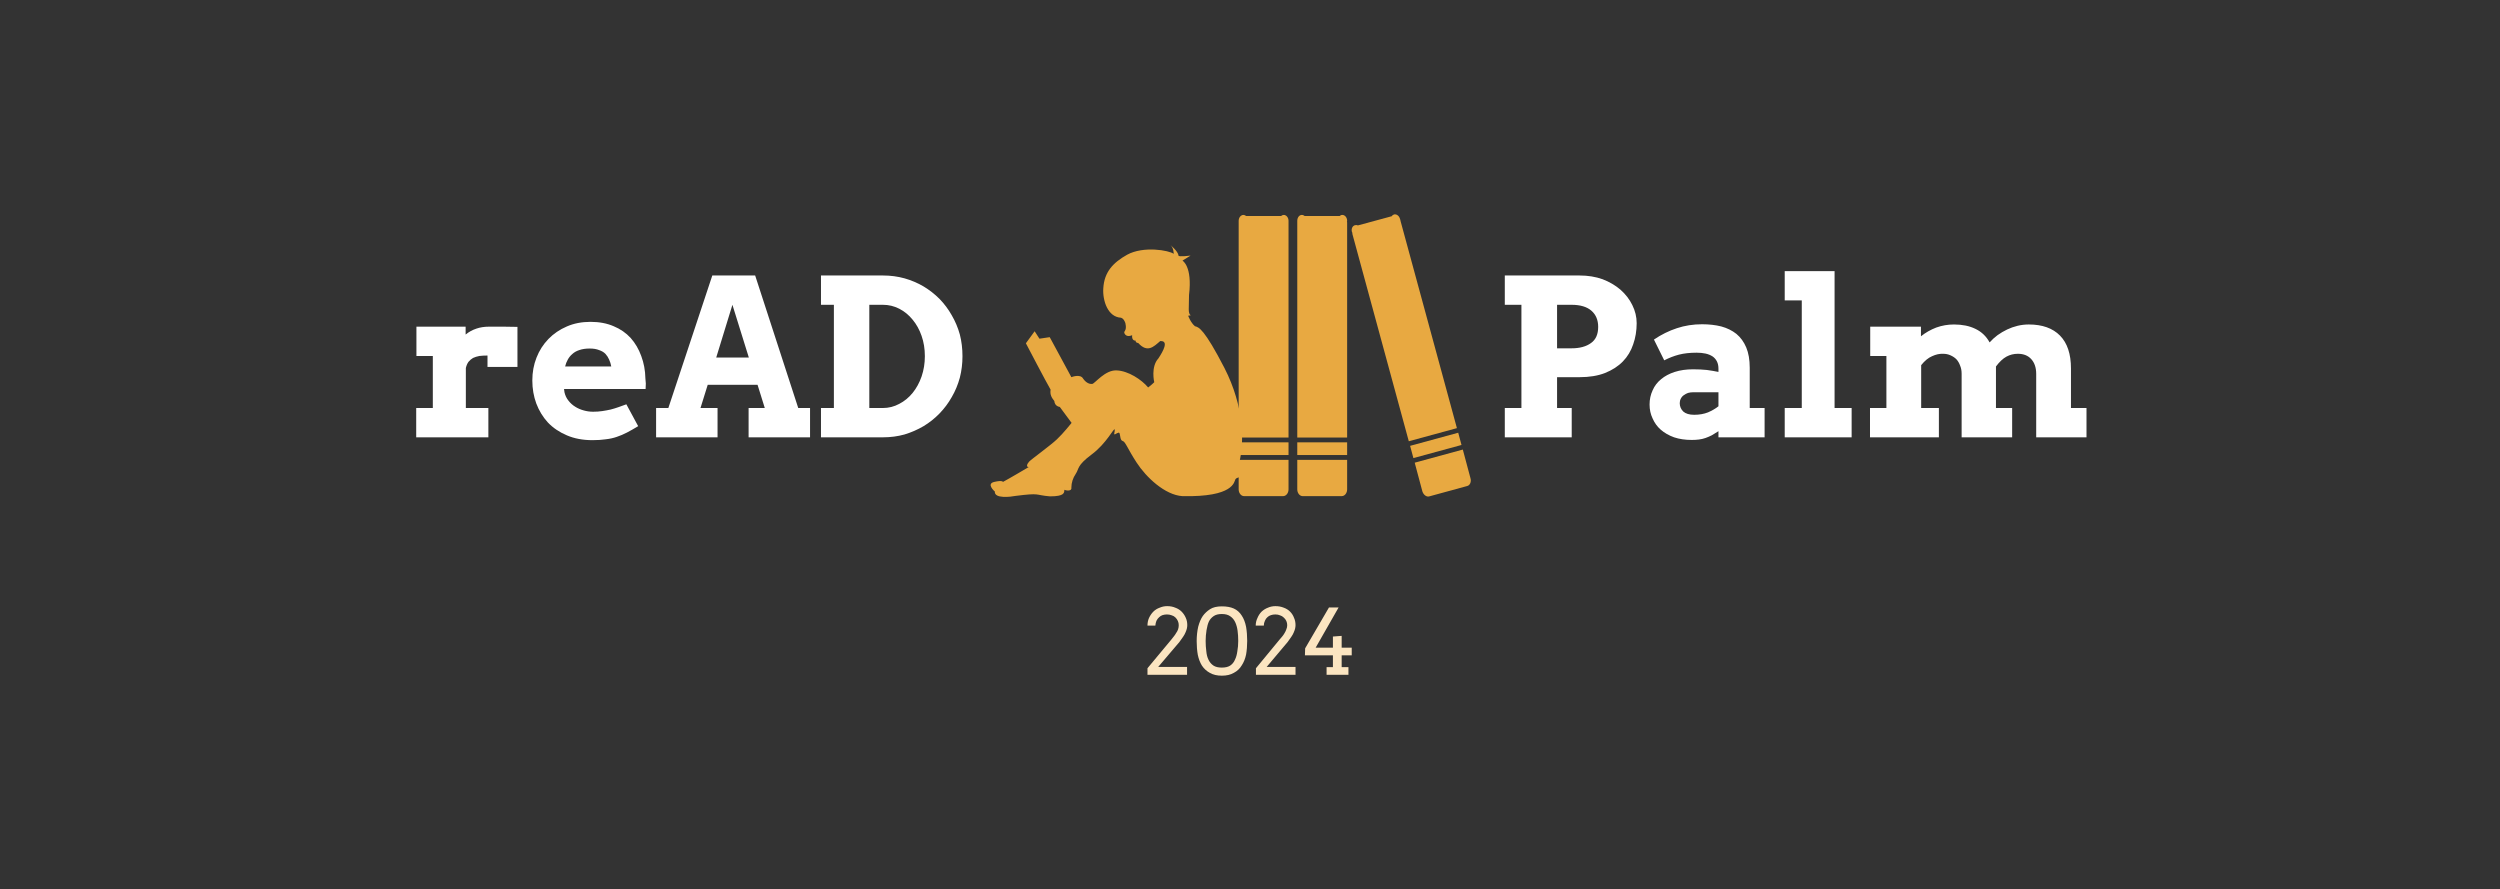 <svg xmlns="http://www.w3.org/2000/svg" version="1.1" xmlns:xlink="http://www.w3.org/1999/xlink" xmlns:svgjs="http://svgjs.dev/svgjs" viewBox="0 0 8.677 3.086"><rect x="0" y="0" width="8.677" height="3.086" fill="#333333" stroke="none"/><g transform="matrix(0.759,0,0,0.759,1.418,0.941)"><g clip-path="url(#SvgjsClipPath18094)"><g clip-path="url(#ae9c039cb-9ff3-4f06-8450-417e0089f96309db0e1d-0c1a-4611-b057-490974e5f4f2)"><path d=" M 3.194 0.167 C 3.18 0.14 3.175 0.105 3.177 0.079 C 3.181 0.004 3.222 -0.039 3.286 -0.075 C 3.361 -0.116 3.478 -0.095 3.499 -0.079 C 3.499 -0.079 3.499 -0.107 3.484 -0.119 C 3.484 -0.119 3.519 -0.091 3.521 -0.071 C 3.521 -0.064 3.576 -0.071 3.576 -0.071 L 3.539 -0.048 C 3.539 -0.048 3.585 -0.023 3.569 0.109 C 3.569 0.167 3.563 0.194 3.577 0.202 L 3.565 0.204 C 3.565 0.204 3.576 0.235 3.596 0.252 C 3.614 0.256 3.639 0.265 3.731 0.443 C 3.822 0.621 3.821 0.781 3.8 0.87 C 3.796 0.891 3.803 0.919 3.808 0.932 C 3.809 0.945 3.788 0.941 3.781 0.952 C 3.775 0.963 3.775 1.034 3.539 1.029 C 3.459 1.024 3.373 0.943 3.329 0.875 C 3.288 0.812 3.278 0.78 3.266 0.777 C 3.254 0.774 3.255 0.753 3.252 0.744 C 3.25 0.735 3.244 0.739 3.233 0.745 C 3.221 0.752 3.231 0.735 3.229 0.724 C 3.226 0.715 3.191 0.789 3.123 0.839 C 3.055 0.89 3.067 0.903 3.051 0.927 C 3.038 0.946 3.031 0.968 3.031 0.99 C 3.034 1.006 3.011 1.005 2.999 1 C 2.998 1.013 3.001 1.03 2.933 1.03 C 2.861 1.024 2.893 1.013 2.775 1.028 C 2.755 1.032 2.678 1.042 2.681 1.008 C 2.681 1.008 2.64 0.973 2.678 0.964 C 2.717 0.955 2.718 0.964 2.718 0.964 C 2.743 0.951 2.836 0.896 2.836 0.896 C 2.823 0.896 2.828 0.882 2.838 0.871 C 2.847 0.861 2.937 0.796 2.965 0.769 C 2.993 0.743 3.032 0.694 3.032 0.694 L 2.978 0.621 C 2.978 0.621 2.955 0.619 2.953 0.594 C 2.942 0.58 2.932 0.566 2.936 0.542 C 2.916 0.508 2.823 0.33 2.823 0.33 L 2.863 0.275 L 2.885 0.309 L 2.932 0.302 L 3.031 0.485 C 3.031 0.485 3.072 0.468 3.085 0.492 C 3.099 0.512 3.115 0.517 3.126 0.516 C 3.138 0.515 3.185 0.451 3.238 0.454 C 3.291 0.456 3.352 0.496 3.382 0.532 C 3.397 0.521 3.41 0.508 3.41 0.508 C 3.41 0.508 3.393 0.438 3.429 0.399 C 3.451 0.366 3.478 0.317 3.437 0.32 C 3.407 0.346 3.379 0.375 3.337 0.329 C 3.326 0.328 3.324 0.321 3.325 0.318 C 3.315 0.318 3.307 0.312 3.309 0.293 C 3.302 0.296 3.284 0.302 3.275 0.287 C 3.266 0.272 3.287 0.278 3.278 0.238 C 3.27 0.214 3.257 0.213 3.257 0.213 C 3.227 0.211 3.207 0.192 3.194 0.167" fill="#e8a941" transform="matrix(1,0,0,1,0,0)" fill-rule="nonzero"></path></g><g clip-path="url(#ae9c039cb-9ff3-4f06-8450-417e0089f96309db0e1d-0c1a-4611-b057-490974e5f4f2)"><path d=" M 3.796 0.761 L 4.024 0.761 L 4.024 -0.221 C 4.024 -0.223 4.024 -0.224 4.024 -0.226 C 4.024 -0.227 4.024 -0.229 4.024 -0.23 C 4.024 -0.245 4.014 -0.257 4.002 -0.257 C 3.998 -0.257 3.993 -0.255 3.99 -0.252 L 3.83 -0.252 C 3.827 -0.255 3.822 -0.257 3.818 -0.257 C 3.806 -0.257 3.796 -0.245 3.796 -0.23 C 3.796 -0.229 3.796 -0.227 3.796 -0.226 C 3.796 -0.224 3.796 -0.223 3.796 -0.221 Z" fill="#e8a941" transform="matrix(1,0,0,1,0,0)" fill-rule="nonzero"></path></g><g clip-path="url(#SvgjsClipPath1809209db0e1d-0c1a-4611-b057-490974e5f4f2)"><path d=" M 4.024 0.783 L 3.796 0.783 L 3.796 0.841 L 4.024 0.841 Z" fill="#e8a941" transform="matrix(1,0,0,1,0,0)" fill-rule="nonzero"></path></g><g clip-path="url(#be9c039cb-9ff3-4f06-8450-417e0089f96309db0e1d-0c1a-4611-b057-490974e5f4f2)"><path d=" M 3.796 0.863 L 3.796 0.998 C 3.796 1.015 3.807 1.029 3.821 1.029 L 3.999 1.029 C 4.013 1.029 4.024 1.015 4.024 0.998 L 4.024 0.863 Z" fill="#e8a941" transform="matrix(1,0,0,1,0,0)" fill-rule="nonzero"></path></g><g clip-path="url(#be9c039cb-9ff3-4f06-8450-417e0089f96309db0e1d-0c1a-4611-b057-490974e5f4f2)"><path d=" M 4.064 0.761 L 4.292 0.761 L 4.292 -0.221 C 4.292 -0.223 4.292 -0.224 4.291 -0.226 C 4.292 -0.227 4.292 -0.229 4.292 -0.23 C 4.292 -0.245 4.282 -0.257 4.27 -0.257 C 4.265 -0.257 4.261 -0.255 4.258 -0.252 L 4.098 -0.252 C 4.094 -0.255 4.09 -0.257 4.085 -0.257 C 4.073 -0.257 4.064 -0.245 4.064 -0.23 C 4.064 -0.229 4.064 -0.227 4.064 -0.226 C 4.064 -0.224 4.064 -0.223 4.064 -0.221 Z" fill="#e8a941" transform="matrix(1,0,0,1,0,0)" fill-rule="nonzero"></path></g><g clip-path="url(#SvgjsClipPath1809209db0e1d-0c1a-4611-b057-490974e5f4f2)"><path d=" M 4.292 0.783 L 4.064 0.783 L 4.064 0.841 L 4.292 0.841 Z" fill="#e8a941" transform="matrix(1,0,0,1,0,0)" fill-rule="nonzero"></path></g><g clip-path="url(#ce9c039cb-9ff3-4f06-8450-417e0089f96309db0e1d-0c1a-4611-b057-490974e5f4f2)"><path d=" M 4.064 0.863 L 4.064 0.998 C 4.064 1.015 4.075 1.029 4.089 1.029 L 4.267 1.029 C 4.281 1.029 4.292 1.015 4.292 0.998 L 4.292 0.863 Z" fill="#e8a941" transform="matrix(1,0,0,1,0,0)" fill-rule="nonzero"></path></g><g clip-path="url(#ce9c039cb-9ff3-4f06-8450-417e0089f96309db0e1d-0c1a-4611-b057-490974e5f4f2)"><path d=" M 4.574 0.778 L 4.794 0.718 L 4.536 -0.23 C 4.536 -0.231 4.536 -0.233 4.535 -0.234 C 4.535 -0.236 4.535 -0.237 4.534 -0.238 C 4.53 -0.253 4.518 -0.262 4.506 -0.259 C 4.502 -0.257 4.498 -0.255 4.496 -0.251 L 4.341 -0.209 C 4.337 -0.211 4.332 -0.211 4.328 -0.21 C 4.316 -0.207 4.31 -0.193 4.314 -0.179 C 4.315 -0.177 4.315 -0.176 4.316 -0.175 C 4.316 -0.173 4.316 -0.172 4.316 -0.17 Z" fill="#e8a941" transform="matrix(1,0,0,1,0,0)" fill-rule="nonzero"></path></g><g clip-path="url(#SvgjsClipPath1809209db0e1d-0c1a-4611-b057-490974e5f4f2)"><path d=" M 4.815 0.795 L 4.8 0.739 L 4.58 0.799 L 4.595 0.855 Z" fill="#e8a941" transform="matrix(1,0,0,1,0,0)" fill-rule="nonzero"></path></g><g clip-path="url(#de9c039cb-9ff3-4f06-8450-417e0089f96309db0e1d-0c1a-4611-b057-490974e5f4f2)"><path d=" M 4.601 0.876 L 4.636 1.007 C 4.641 1.023 4.655 1.034 4.668 1.03 L 4.84 0.983 C 4.854 0.98 4.861 0.963 4.856 0.947 L 4.821 0.816 Z" fill="#e8a941" transform="matrix(1,0,0,1,0,0)" fill-rule="nonzero"></path></g></g><g><path d=" M 0.498 0.438 L 0.361 0.438 L 0.361 0.386 Q 0.341 0.386 0.324 0.388 Q 0.308 0.391 0.295 0.397 Q 0.283 0.404 0.274 0.415 Q 0.266 0.426 0.262 0.443 L 0.262 0.626 L 0.365 0.626 L 0.365 0.76 L 0.035 0.76 L 0.035 0.626 L 0.111 0.626 L 0.111 0.388 L 0.036 0.388 L 0.036 0.254 L 0.261 0.254 L 0.261 0.29 Q 0.283 0.272 0.31 0.263 Q 0.336 0.254 0.368 0.254 Q 0.4 0.254 0.435 0.254 Q 0.469 0.255 0.498 0.255 L 0.498 0.438 M 0.711 0.539 L 0.713 0.554 Q 0.718 0.576 0.731 0.592 Q 0.744 0.609 0.762 0.62 Q 0.779 0.631 0.801 0.637 Q 0.822 0.643 0.844 0.643 Q 0.866 0.643 0.886 0.64 Q 0.906 0.637 0.924 0.633 Q 0.943 0.628 0.96 0.622 Q 0.978 0.616 0.996 0.609 L 1.05 0.709 Q 1.022 0.726 0.999 0.738 Q 0.976 0.75 0.952 0.758 Q 0.929 0.766 0.902 0.769 Q 0.876 0.773 0.841 0.773 Q 0.775 0.773 0.724 0.751 Q 0.672 0.729 0.637 0.692 Q 0.603 0.655 0.584 0.605 Q 0.566 0.556 0.566 0.5 Q 0.566 0.444 0.585 0.396 Q 0.604 0.347 0.64 0.31 Q 0.675 0.274 0.724 0.253 Q 0.772 0.232 0.832 0.232 Q 0.892 0.232 0.938 0.252 Q 0.984 0.271 1.016 0.306 Q 1.047 0.341 1.064 0.388 Q 1.082 0.436 1.083 0.49 Q 1.084 0.502 1.085 0.514 Q 1.085 0.526 1.084 0.539 L 0.711 0.539 M 0.828 0.354 Q 0.801 0.354 0.781 0.361 Q 0.762 0.367 0.749 0.379 Q 0.736 0.39 0.728 0.405 Q 0.72 0.419 0.716 0.436 L 0.927 0.436 Q 0.924 0.419 0.917 0.404 Q 0.911 0.39 0.9 0.378 Q 0.889 0.367 0.871 0.361 Q 0.854 0.354 0.828 0.354 M 1.555 0.626 L 1.629 0.626 L 1.596 0.52 L 1.368 0.52 L 1.335 0.626 L 1.413 0.626 L 1.413 0.76 L 1.132 0.76 L 1.132 0.626 L 1.188 0.626 L 1.389 0.02 L 1.585 0.02 L 1.782 0.626 L 1.836 0.626 L 1.836 0.76 L 1.555 0.76 L 1.555 0.626 M 1.407 0.395 L 1.556 0.395 L 1.481 0.154 L 1.407 0.395 M 1.886 0.02 L 2.17 0.02 Q 2.221 0.02 2.268 0.033 Q 2.314 0.046 2.355 0.07 Q 2.395 0.094 2.428 0.127 Q 2.461 0.161 2.484 0.202 Q 2.508 0.243 2.521 0.29 Q 2.533 0.337 2.533 0.389 Q 2.533 0.44 2.521 0.487 Q 2.508 0.535 2.484 0.576 Q 2.461 0.617 2.428 0.651 Q 2.395 0.685 2.355 0.709 Q 2.314 0.733 2.268 0.747 Q 2.221 0.76 2.17 0.76 L 1.886 0.76 L 1.886 0.626 L 1.945 0.626 L 1.945 0.154 L 1.886 0.154 L 1.886 0.02 M 2.107 0.154 L 2.107 0.626 L 2.169 0.626 Q 2.209 0.626 2.244 0.607 Q 2.279 0.589 2.305 0.557 Q 2.331 0.525 2.346 0.482 Q 2.361 0.438 2.361 0.389 Q 2.361 0.339 2.346 0.296 Q 2.331 0.253 2.305 0.222 Q 2.279 0.19 2.244 0.172 Q 2.209 0.154 2.169 0.154 L 2.107 0.154" fill="#ffffff" fill-rule="nonzero"></path></g><g><path d=" M 5.013 0.02 L 5.355 0.02 Q 5.412 0.02 5.46 0.037 Q 5.507 0.055 5.542 0.085 Q 5.577 0.116 5.596 0.155 Q 5.616 0.195 5.616 0.238 Q 5.616 0.29 5.6 0.335 Q 5.585 0.38 5.553 0.413 Q 5.521 0.446 5.471 0.466 Q 5.422 0.485 5.355 0.485 L 5.252 0.485 L 5.252 0.626 L 5.319 0.626 L 5.319 0.76 L 5.013 0.76 L 5.013 0.626 L 5.089 0.626 L 5.089 0.154 L 5.013 0.154 L 5.013 0.02 M 5.252 0.154 L 5.252 0.353 L 5.318 0.353 Q 5.374 0.353 5.407 0.329 Q 5.44 0.306 5.44 0.255 Q 5.44 0.208 5.409 0.181 Q 5.378 0.154 5.318 0.154 L 5.252 0.154 M 5.99 0.732 Q 5.973 0.743 5.959 0.751 Q 5.945 0.758 5.931 0.763 Q 5.917 0.768 5.901 0.77 Q 5.886 0.772 5.868 0.772 Q 5.823 0.772 5.787 0.76 Q 5.751 0.747 5.726 0.725 Q 5.702 0.704 5.689 0.674 Q 5.675 0.645 5.675 0.61 Q 5.675 0.575 5.689 0.545 Q 5.702 0.515 5.728 0.494 Q 5.753 0.473 5.79 0.461 Q 5.827 0.449 5.874 0.449 Q 5.909 0.449 5.937 0.452 Q 5.966 0.456 5.99 0.461 L 5.99 0.446 Q 5.99 0.427 5.983 0.413 Q 5.976 0.399 5.963 0.39 Q 5.949 0.381 5.931 0.377 Q 5.912 0.373 5.89 0.373 Q 5.844 0.373 5.809 0.382 Q 5.775 0.391 5.742 0.408 L 5.695 0.313 Q 5.745 0.279 5.8 0.261 Q 5.854 0.243 5.915 0.243 Q 5.963 0.243 6.003 0.253 Q 6.043 0.264 6.072 0.287 Q 6.101 0.311 6.117 0.349 Q 6.133 0.387 6.133 0.442 L 6.133 0.626 L 6.201 0.626 L 6.201 0.76 L 5.99 0.76 L 5.99 0.732 M 5.879 0.657 Q 5.914 0.657 5.942 0.646 Q 5.97 0.634 5.99 0.618 L 5.99 0.554 L 5.873 0.554 Q 5.862 0.554 5.851 0.557 Q 5.84 0.561 5.832 0.567 Q 5.823 0.573 5.818 0.583 Q 5.813 0.592 5.813 0.604 Q 5.813 0.626 5.829 0.642 Q 5.846 0.657 5.879 0.657 M 6.293 0 L 6.521 0 L 6.521 0.626 L 6.599 0.626 L 6.599 0.76 L 6.293 0.76 L 6.293 0.626 L 6.371 0.626 L 6.371 0.134 L 6.293 0.134 L 6.293 0 M 6.684 0.254 L 6.916 0.254 L 6.916 0.298 Q 6.947 0.273 6.986 0.258 Q 7.025 0.244 7.067 0.244 Q 7.124 0.244 7.165 0.264 Q 7.207 0.284 7.23 0.326 Q 7.246 0.308 7.266 0.293 Q 7.287 0.278 7.31 0.267 Q 7.333 0.256 7.358 0.25 Q 7.383 0.244 7.409 0.244 Q 7.502 0.244 7.552 0.295 Q 7.602 0.346 7.602 0.445 L 7.602 0.626 L 7.673 0.626 L 7.673 0.76 L 7.443 0.76 L 7.443 0.47 Q 7.443 0.427 7.42 0.402 Q 7.398 0.378 7.359 0.378 Q 7.331 0.378 7.307 0.391 Q 7.283 0.404 7.259 0.436 Q 7.259 0.441 7.259 0.447 Q 7.259 0.452 7.259 0.458 L 7.259 0.626 L 7.333 0.626 L 7.333 0.76 L 7.102 0.76 L 7.102 0.469 Q 7.102 0.448 7.095 0.432 Q 7.089 0.415 7.078 0.403 Q 7.067 0.392 7.051 0.385 Q 7.036 0.378 7.017 0.378 Q 6.993 0.377 6.967 0.389 Q 6.941 0.4 6.917 0.43 L 6.917 0.626 L 6.998 0.626 L 6.998 0.76 L 6.683 0.76 L 6.683 0.626 L 6.758 0.626 L 6.758 0.388 L 6.684 0.388 L 6.684 0.254" fill="#ffffff" fill-rule="nonzero"></path></g><g><path d=" M 3.379 1.816 L 3.488 1.685 Q 3.493 1.679 3.499 1.671 Q 3.505 1.664 3.51 1.655 Q 3.516 1.647 3.519 1.638 Q 3.522 1.629 3.522 1.619 Q 3.522 1.609 3.518 1.6 Q 3.514 1.591 3.507 1.584 Q 3.5 1.577 3.49 1.574 Q 3.48 1.57 3.468 1.57 Q 3.458 1.57 3.448 1.573 Q 3.439 1.576 3.432 1.583 Q 3.425 1.589 3.42 1.599 Q 3.416 1.609 3.415 1.621 L 3.379 1.621 Q 3.379 1.602 3.386 1.586 Q 3.394 1.569 3.406 1.557 Q 3.418 1.545 3.435 1.539 Q 3.451 1.532 3.469 1.532 Q 3.49 1.532 3.506 1.539 Q 3.523 1.545 3.535 1.557 Q 3.547 1.569 3.554 1.585 Q 3.561 1.6 3.561 1.619 Q 3.561 1.626 3.559 1.635 Q 3.557 1.643 3.553 1.652 Q 3.549 1.662 3.542 1.672 Q 3.535 1.683 3.525 1.696 L 3.428 1.81 L 3.56 1.81 L 3.56 1.846 L 3.379 1.846 L 3.379 1.816 M 3.719 1.85 Q 3.686 1.85 3.664 1.837 Q 3.642 1.825 3.628 1.804 Q 3.615 1.783 3.609 1.754 Q 3.604 1.725 3.604 1.692 Q 3.604 1.657 3.611 1.626 Q 3.619 1.596 3.632 1.577 Q 3.645 1.559 3.665 1.546 Q 3.685 1.533 3.719 1.533 Q 3.752 1.533 3.774 1.543 Q 3.796 1.553 3.81 1.575 Q 3.824 1.596 3.83 1.627 Q 3.835 1.657 3.835 1.691 Q 3.835 1.724 3.83 1.753 Q 3.824 1.782 3.81 1.803 Q 3.797 1.825 3.774 1.837 Q 3.752 1.85 3.719 1.85 M 3.719 1.813 Q 3.743 1.813 3.757 1.804 Q 3.772 1.794 3.779 1.777 Q 3.787 1.761 3.79 1.738 Q 3.794 1.716 3.794 1.691 Q 3.794 1.667 3.791 1.644 Q 3.788 1.622 3.78 1.605 Q 3.772 1.588 3.757 1.578 Q 3.743 1.568 3.719 1.568 Q 3.695 1.568 3.681 1.578 Q 3.667 1.588 3.66 1.602 Q 3.653 1.617 3.649 1.642 Q 3.645 1.667 3.645 1.691 Q 3.645 1.716 3.648 1.738 Q 3.65 1.761 3.658 1.777 Q 3.666 1.794 3.681 1.804 Q 3.695 1.813 3.719 1.813 M 3.875 1.816 L 3.983 1.685 Q 3.989 1.679 3.995 1.671 Q 4.001 1.664 4.006 1.655 Q 4.011 1.647 4.014 1.638 Q 4.018 1.629 4.018 1.619 Q 4.018 1.609 4.014 1.6 Q 4.01 1.591 4.002 1.584 Q 3.995 1.577 3.985 1.574 Q 3.976 1.57 3.964 1.57 Q 3.953 1.57 3.944 1.573 Q 3.934 1.576 3.927 1.583 Q 3.92 1.589 3.916 1.599 Q 3.911 1.609 3.911 1.621 L 3.874 1.621 Q 3.874 1.602 3.882 1.586 Q 3.889 1.569 3.901 1.557 Q 3.914 1.545 3.93 1.539 Q 3.946 1.532 3.964 1.532 Q 3.985 1.532 4.002 1.539 Q 4.019 1.545 4.031 1.557 Q 4.043 1.569 4.049 1.585 Q 4.056 1.6 4.056 1.619 Q 4.056 1.626 4.054 1.635 Q 4.052 1.643 4.048 1.652 Q 4.044 1.662 4.037 1.672 Q 4.03 1.683 4.02 1.696 L 3.924 1.81 L 4.056 1.81 L 4.056 1.846 L 3.875 1.846 L 3.875 1.816 M 4.1 1.725 L 4.209 1.538 L 4.253 1.538 L 4.148 1.722 L 4.227 1.722 L 4.227 1.671 L 4.267 1.668 L 4.267 1.722 L 4.313 1.722 L 4.313 1.757 L 4.267 1.757 L 4.267 1.811 L 4.298 1.811 L 4.298 1.846 L 4.198 1.846 L 4.198 1.811 L 4.227 1.811 L 4.227 1.757 L 4.099 1.757 L 4.1 1.725" fill="#fbe5c1" fill-rule="nonzero"></path></g></g><defs><clipPath id="SvgjsClipPath18094"><path d=" M 2.662 -0.259 h 2.196 v 1.292 h -2.196 Z"></path></clipPath><clipPath id="ae9c039cb-9ff3-4f06-8450-417e0089f96309db0e1d-0c1a-4611-b057-490974e5f4f2"><path d=" M 2.662 1.032 L 4.858 1.032 L 4.858 -0.259 L 2.662 -0.259 Z"></path></clipPath><clipPath id="SvgjsClipPath1809209db0e1d-0c1a-4611-b057-490974e5f4f2"><path d=" M 2.662 -0.259 L 4.858 -0.259 L 4.858 1.032 L 2.662 1.032 Z"></path></clipPath><clipPath id="be9c039cb-9ff3-4f06-8450-417e0089f96309db0e1d-0c1a-4611-b057-490974e5f4f2"><path d=" M 2.662 1.032 L 4.858 1.032 L 4.858 -0.259 L 2.662 -0.259 Z"></path></clipPath><clipPath id="ce9c039cb-9ff3-4f06-8450-417e0089f96309db0e1d-0c1a-4611-b057-490974e5f4f2"><path d=" M 2.662 1.032 L 4.858 1.032 L 4.858 -0.259 L 2.662 -0.259 Z"></path></clipPath><clipPath id="de9c039cb-9ff3-4f06-8450-417e0089f96309db0e1d-0c1a-4611-b057-490974e5f4f2"><path d=" M 2.662 1.032 L 4.858 1.032 L 4.858 -0.259 L 2.662 -0.259 Z"></path></clipPath></defs></svg>
